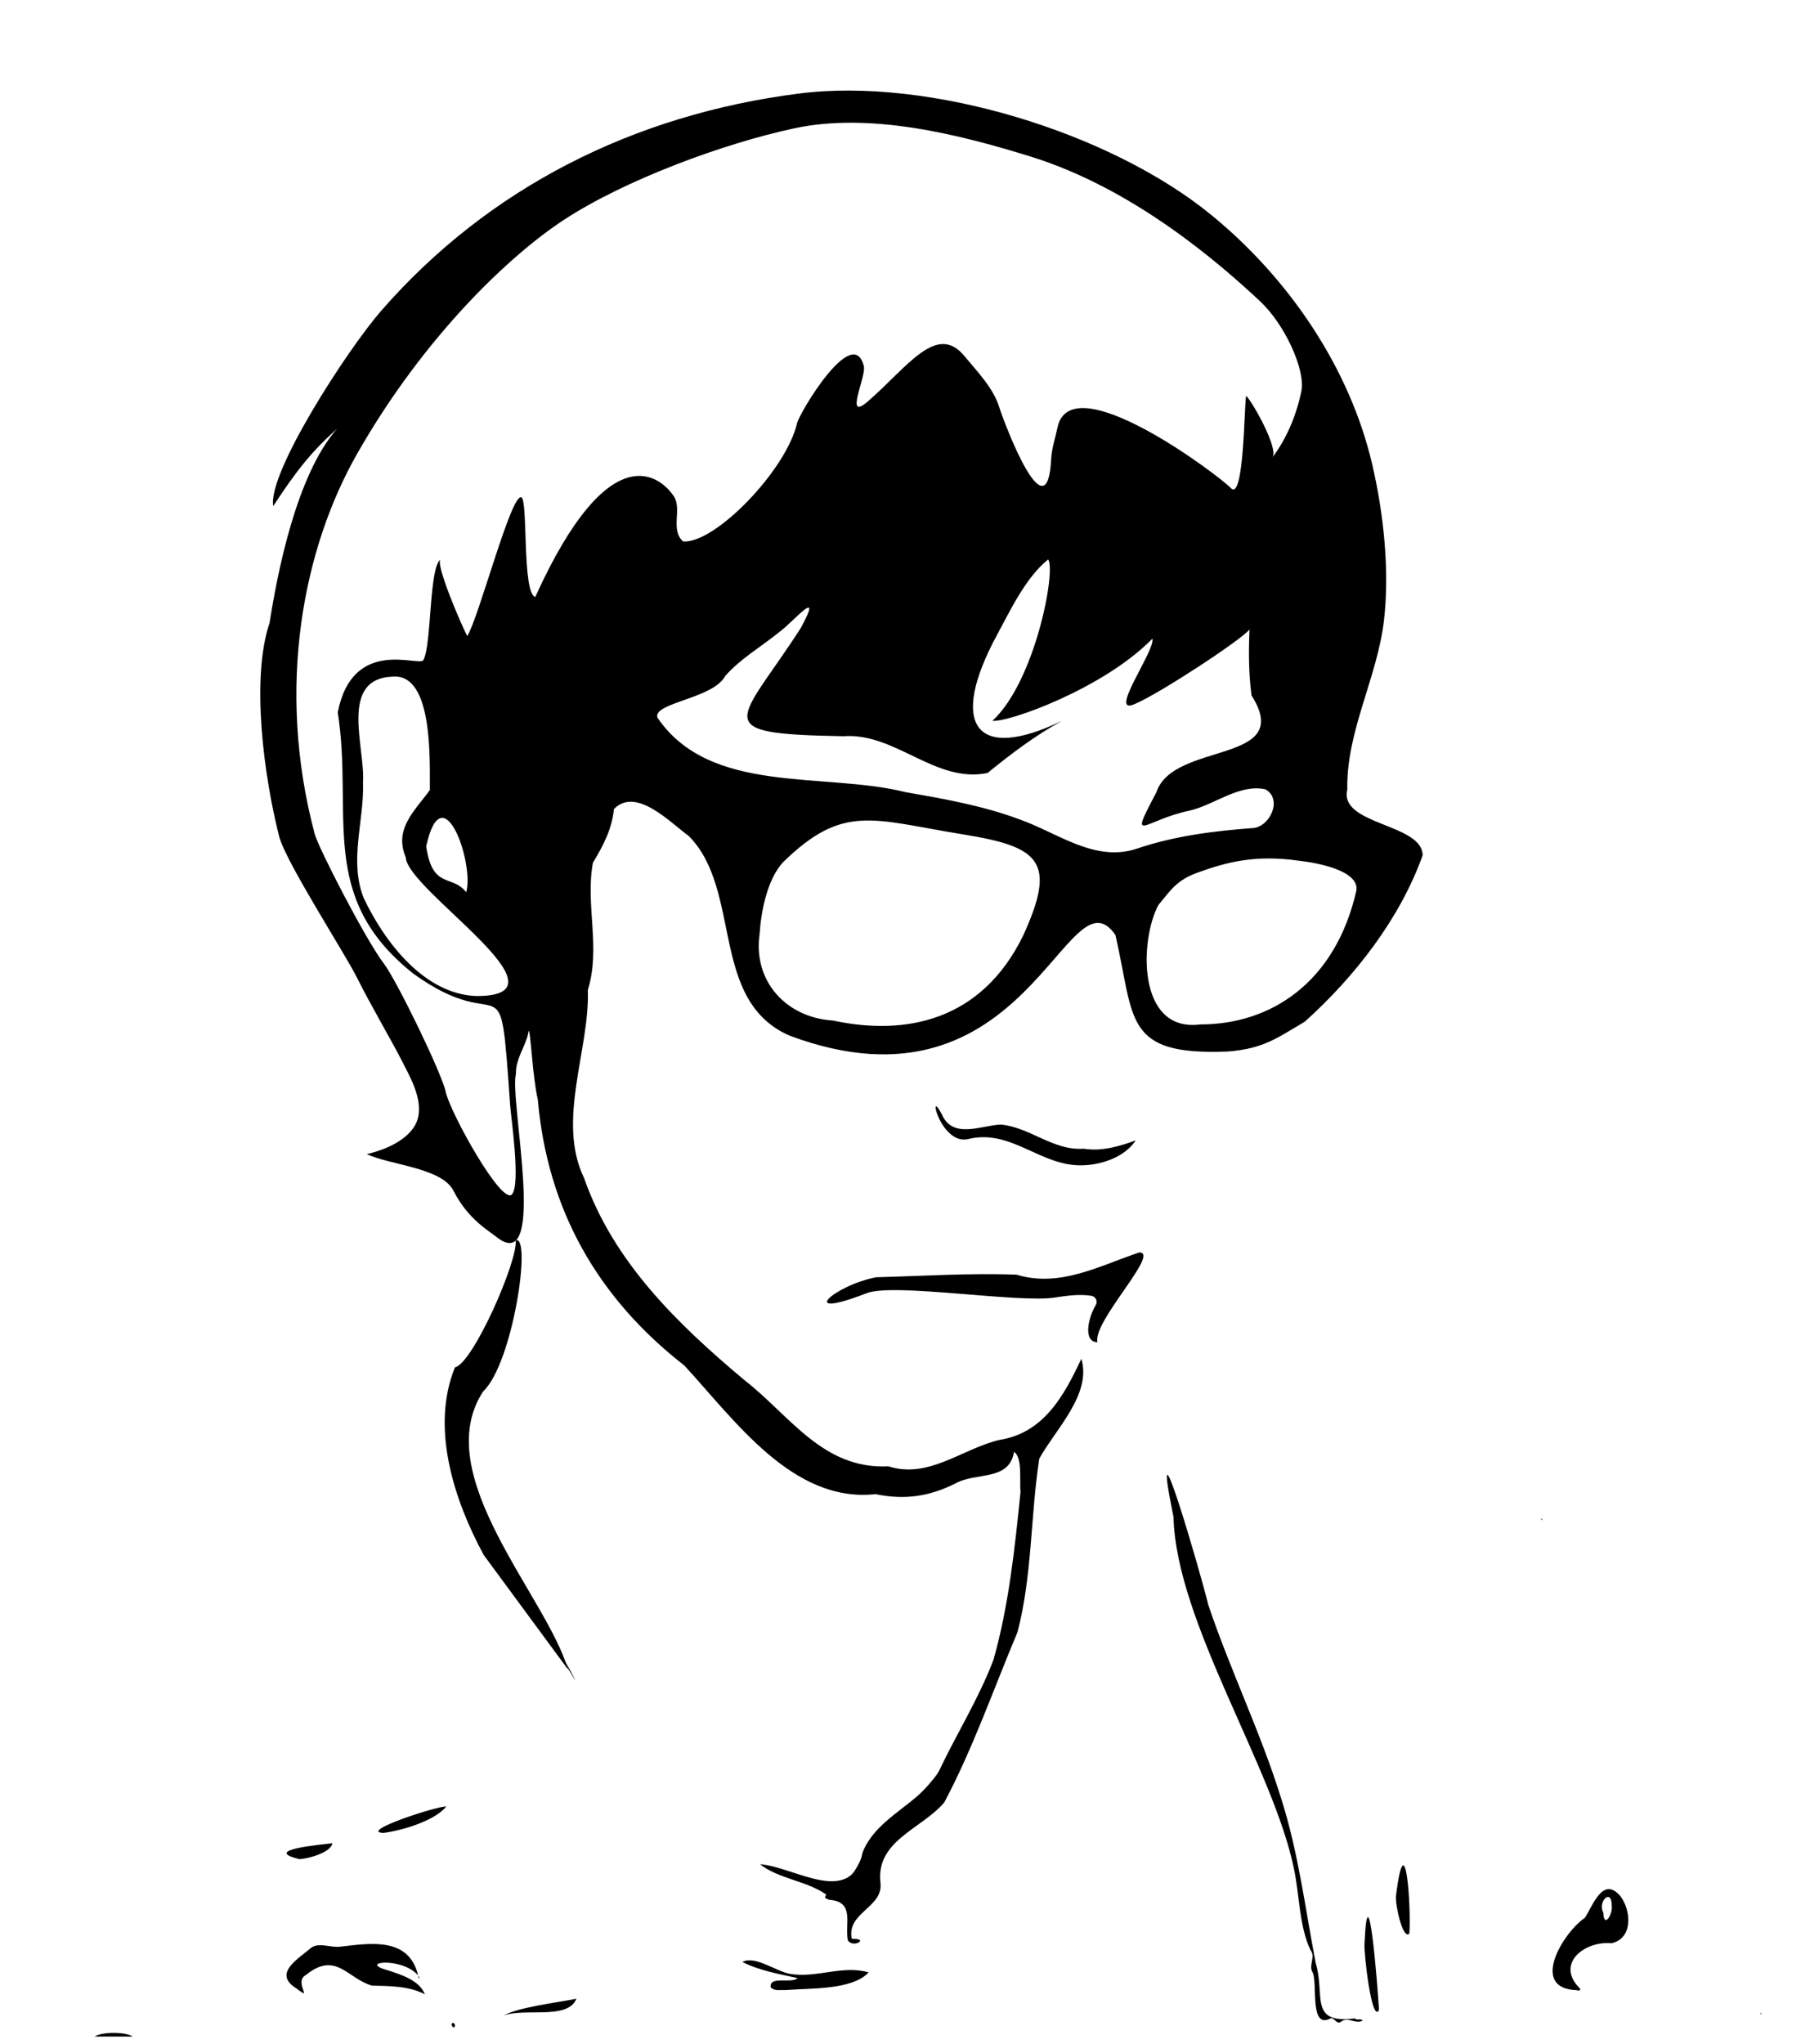 <?xml version="1.0" encoding="utf-8"?>
<!-- Generator: Adobe Illustrator 28.6.0, SVG Export Plug-In . SVG Version: 9.03 Build 54939)  -->
<svg version="1.1" id="レイヤー_1" xmlns="http://www.w3.org/2000/svg" xmlns:xlink="http://www.w3.org/1999/xlink" x="0px"
	 y="0px" viewBox="0 0 2448 2777.8" style="enable-background:new 0 0 2448 2777.8;" xml:space="preserve">
<style type="text/css">
	.st0{fill:none;}
	.st1{fill:#000;}
	.st2{fill:#000;}
	.st3{fill:#000;}
	.st4{fill:#000;}
	.st5{fill:#000;}
	.st6{fill:#000;}
	.st7{fill:#000;}
	.st8{fill:#000;}
	.st9{fill:#000;}
	.st10{fill:#000;}
	.st11{fill:#000;}
	.st12{fill:#000;}
	.st13{fill:#000;}
	.st14{fill:#000;}
	.st15{fill:#000;}
	.st16{fill:#000;}
</style>
<g>
	<path class="st0" d="M0,2263.2C0,1343.5,0,423.7,0-496.3c3143.7-290.9,2482.7,366.2,2471.6,2554.6
		c-1.1,221.1-41.4,456.7-23.6,709.7c-32.9,0-56.1,6.5-57.7-34c-7.6-42.8-29.5-81.6-46.8-120.6c-46.4-129.3-88.3-261.9-159.1-381.8
		c-71.5-137.8-50.2-155.2-197.9-230.3c-75.9-36.2-166.1-49.8-249.1-63.5c-31.3-4.4-56.6-27.3-89.5-24.2c-47.4-0.9-82-37-129.4-39.8
		c-71.3-28.8,0.2-112.6,26.8-151.5c22.1-44.6,29.1-96.5,52-141.5c28-47.2,52.4-107.1,75-156.6c96.4-42.5,138.7-55.4,198.3-151.7
		c18.1-31,85.1-99.4,48-129.3c-110.1-46.4-99.8-60.7-80.4-172.2c42.3-37.4,20.4-77.1,18.6-126.7c-16.2-62.3,4.3-129.9-12.6-192.5
		c-7.5-18.9,17.4-4.6,8.5-20.6c-16.1-62.3-62.4-107.3-91.9-162.6c-8.7-31.3-24.2-60-32.2-89.3c-37.5-40.7-71.3-88.4-121.9-113.6
		c-46.2-16.6-77.6-61-126.8-68.3c-28.6-8.6-61.4-2.8-87.4-19.2c-42.6-23.3-93-7.2-139.1-7.2c-45.9-5.9-24.4-34.6-89.2-5.5
		c-42.9,14.9-93.5-14.5-129.6,24.4c-20.8,26.9-37.1,10.7-55.8,18.4c-11.2,17.1-25.9,27-47,25.5c-22.2,6.6-42.2,21.3-65.4,26.9
		c-87.9,25.5-80.4,101.6-137.1,138.3c-104.1,71.9-229,147.5-256.2,279.4c32-47.9,57.6-131.9,122.2-139.9
		c-6.1,52.5-59,94.5-80.8,142.4c1.2,15.5-17.1,21.3-18.5,34.4c-0.9,46.3-46.8,77.8-49.7,125.3c-41.7,126.1-59.3,258.3,4,380.6
		c3.6,13.6,11,23.9,24,30.6c27.2,23,44.5,56.7,71.9,80.3c24.5,23.1-2.5,22.2-15.8,29.7c45.3,12.9,55.8,72.4,47.5,115.7
		c0.2,13.5,19.9,16.9,19.7,32.8c3.5,12.9,3.6,13.2,16.4,13.9c54.7,37.3-41.5,52.3-71.2,45.9c38.6,24.1,103.4-39.4,96.3,4.6
		c-3.2,37.9,25.9,77,58.8,93.2c16.4-3,2.8,59.3,4.4,72.3c1.3,38.4-27.6,59.1-42.5,88.7c-3.6,18.4-17.9,23.3-31.9,29.1
		c-44.5,17.4-68.8,64-103.6,93.5c-33.4,21.4-57,54-88,77.9c-50,27.7-106.7,47-158.6,72.9c-56.9,35-112,73.4-173.1,100.9
		c-24.7,26.4-63.4,28.3-89,52.1C12.1,2259.7,7.8,2265.7,0,2263.2z"/>
	<path class="st1" d="M2164.1,2245.4"/>
	<path class="st2" d="M128.6,2767.9c10-6.7,41.9-6.7,51.8,0C163.2,2767.9,145.9,2767.9,128.6,2767.9z"/>
	<g>
		<path class="st1" d="M723.1,2196.9c20.8,28.5,41.5,57.2,59.2,87.8C769.5,2256.4,747.4,2227.2,723.1,2196.9z"/>
		<path class="st1" d="M1232.4,2487.4c63.6-29.9,74.1-96.4,98.7-154.5l-8.7-2.3c-23,49.9-54,95.2-96.7,130.9
			c-97.2,75.5-23.1,129.5-181.7,76.5c27.2,16,112.1,32.2,110.5,70.4c0.5,9.1-6,27.6,6.2,30.7c-25.3-33.2,39-49.6,34-82.2
			C1193.4,2526.3,1206.4,2503.5,1232.4,2487.4z"/>
	</g>
	<path class="st1" d="M657.5,2113.4c-40.5-74.8-72.5-172.9-39.1-255.1c24.1-4.6,86-145.1,82.5-172.6c22.1-8.2-3.6,167.2-44.2,205.4
		c-74.3,113.5,86.6,278.7,115.3,377.8"/>
	<path class="st1" d="M1491.7,1824.2c-19.8-0.3-12.8-33.1-2.3-50.5c3.1-5.1-0.1-11.7-6-12.6c-15.8-2.5-33.1-0.2-48.5,2.2
		c-48.7,8.3-219.8-20.1-256.7-5.8c-97.1,37.6-45.1-10.4,12.7-21.6c63.5-1.6,127.3-5.9,190.8-3.5c59,17.8,111.5-11.6,166.8-30.2
		C1577.8,1701.8,1484.8,1796.1,1491.7,1824.2z"/>
	<path class="st3" d="M528,654.1"/>
	<path class="st4" d="M560.1,555"/>
	<path class="st5" d="M2096.4,2066.1c-1.1-0.5-1.6-1.3-1.6-2.4C2095.9,2064.2,2096.4,2065,2096.4,2066.1z"/>
	<path class="st5" d="M2393.9,2737.7c-1-0.5-1.2-1.3-1-2.3C2393.8,2735.9,2394.1,2736.7,2393.9,2737.7z"/>
	<path class="st1" d="M1595.1,2061.9c-33.8-166.2,37.2,76.9,47.2,119.1c30,89.2,71.6,174.2,99.4,264.2
		c23.2,72.8,32.4,148.7,46.8,223.4c13.1,43.1-10.2,82.6,53.2,74.6l-0.2-0.2c2.1,3.7,8.4-0.5,10.7,3.2c-10.4,5.1-19.6-5.6-28.7,1
		c-6.7,5.5-8.6-4.4-14.3-4.3c-29.8,16.2-17.9-45.3-24.8-61.8c-6.4-9.5,4.2-21.5-2.9-30.3c-15.8-32.8-14.9-74.8-22.8-111.4
		C1730.5,2402.2,1598.6,2204.5,1595.1,2061.9z"/>
	<path class="st1" d="M568.7,2685.1c-22-26.1-84.2-18.6-41.2-7.2c18.4,6.1,42.4,13.5,50.1,32.6c-21.6-11.4-47.5-11.2-72.2-11.9
		c-33.4-9.7-48.9-47.5-89.7-14.3c-17.4,9.4,11.8,37.1-12.9,18.1c-32.6-20.3,2.4-39.9,20.4-55.4c11.6-7.7,27,0.8,40.2-1.4
		c41.9-4.9,92.8-12.8,105.1,39.7L568.7,2685.1z"/>
	<path class="st6" d="M1472.7,1583.7c-58.1,2.6-98-50.6-157.6-35.4c-36.7,7.3-55.2-71.9-35.3-34.6c14.8,35.1,52.7,16,80.4,14.7
		c39.8,3.5,71.4,35.9,112.9,32.8c24.4,4,48.2-3.2,70.6-11.3C1529.5,1571.8,1499,1582.8,1472.7,1583.7z"/>
	<path class="st7" d="M1067.3,2704.7c-7.9-0.4-13.9,1.6-19.7-3.6c-2.5-16.5,28.5-4.5,36.4-12.7c-24.1-5.3-52.1-10.2-74.9-21.9
		c16.7-9.2,44.9,12.3,64.3,16.1c35.7,6.4,72.2-12.4,107.3-1.9C1158.3,2704.8,1101.8,2702,1067.3,2704.7z"/>
	<path class="st8" d="M1854.7,2642c4.8-108.6,17.8,57,19.7,89.9C1864.6,2750.5,1853.7,2654.9,1854.7,2642z"/>
	<path class="st9" d="M1897.4,2577.4c13.2-106.7,21,19.2,18.2,50.5C1906.8,2637.1,1896.4,2588.6,1897.4,2577.4z"/>
	<path class="st10" d="M521.3,2491.1c-34.9-1.4,72.5-36.6,85.3-35.9C591.9,2473.8,548.6,2487.6,521.3,2491.1z"/>
	<path class="st11" d="M407.2,2526.8c-53.6-12.8,30.6-19.8,44.7-21.7C449.7,2517.4,421.6,2525.6,407.2,2526.8z"/>
	<path class="st12" d="M684.9,2739.3c17.8-10.8,69-17.1,98.6-22.8C771.8,2745.7,713,2728.6,684.9,2739.3z"/>
	<path class="st13" d="M618.5,2752.7c-0.3,6.3-7.4-0.4-3.5-3.2C616.7,2748.6,618.4,2750.9,618.5,2752.7z"/>
	<path class="st1" d="M1595.1,2061.9c1.3,0.2,3.3,0,3.5,1.8C1598,2065.5,1594.8,2063.6,1595.1,2061.9z"/>
	<path class="st1" d="M569.9,2689.6c-3.3-4.5,0.7-5.3-0.2,0.1L569.9,2689.6z"/>
	<path class="st14" d="M783.3,2286.3c0.3,0.2,0.6,0.4,0.8,0.7C783.5,2287.1,783.6,2286.1,783.3,2286.3z"/>
	<path class="st1" d="M569.7,2689.6c0.3,0,0.5,0,0.8,0C570.2,2689.6,569.9,2689.5,569.7,2689.6z"/>
	<path class="st5" d="M1133.3,907.6c-0.1,0,194.3-264.7,191.4-270.8c6.6,68.6,6.6,68.6-16.3,114
		C1275.5,816.2,1159.6,918.8,1133.3,907.6z"/>
	<path class="st15" d="M766.2,1324.3c10.1,142.8-109.8-154.3-87-170.7c11.8,13,31.5,63,47.4,70.4c-5.4-27.7,3.6-111.4,5.6-109.8
		C736.4,1138.4,766.2,1289.8,766.2,1324.3z"/>
	<path class="st16" d="M1494.2,1201.9"/>
	<path class="st4" d="M564,607.2"/>
	<path class="st1" d="M1621.6,2140.4"/>
	<path class="st1" d="M1610.6,2098.1c-2.2-2-3.9-7.8-0.8-9.5C1611.8,2090.2,1610.1,2095.4,1610.6,2098.1z"/>
	<path class="st1" d="M1612.8,2104.5c0-1.2,0-1.8,0-2.4C1616,2102.2,1613.8,2113.6,1612.8,2104.5z"/>
	<path class="st1" d="M1617.6,2125.5c-0.9-1-0.9-1.8,0-2.9C1618.5,2123.7,1618.5,2124.5,1617.6,2125.5z"/>
	<path class="st1" d="M1612.8,2102c-1.5-0.8-1.9-2.3-1.9-3.8C1612.4,2099,1612.8,2100.4,1612.8,2102z"/>
	<path class="st1" d="M1447.7,977.6c0.1-0.2,0.2-0.5,0.3-0.7C1447.9,977.1,1447.4,977.4,1447.7,977.6z"/>
	<path class="st1" d="M2202.3,2576.8c-23.8-27.4-37,12.9-48.1,29.7c-29.9,20.4-75.5,96.1-11.4,98.3c1.5,0.7,6.7,1.2,4.7-2.2
		c-34-33.8,6.4-65,43-61.6C2220.2,2634.4,2217.2,2596.1,2202.3,2576.8z M2179.3,2599.5c-8.4-14.7,11.8-34.8,11.5-8.6
		C2192,2602.1,2180,2621.3,2179.3,2599.5z"/>
	<path class="st1" d="M1831.3,1072.8c-1.4-79.3,40.9-151.8,49.9-230c7.8-67.6-0.6-145.7-16.1-212c-30.8-131.7-113.8-253-218.7-338.7
		c-137.9-112.7-383.5-187.5-560.2-165c-225.3,28.7-422.5,128.4-568,295.2C472,475.3,363.5,642.9,371.4,687.8
		C405,636.3,425.6,612,458,582.8c-55.4,63.3-81.1,196.8-91.6,263.8c-25.9,76.5-7.1,211,13,290c8.6,34.4,89.6,159.3,106,192.5
		c16.4,33.2,51.3,93.3,60.5,112c9.6,19.5,30.3,52.7,21.5,80.8c-5.7,18.1-27.8,37-68.9,46.7c33,15.2,102.1,18.4,118,49.9
		c19.2,38.1,47.4,53.9,57.6,62.1c71.7,58,17.8-187.7,27.2-221c-0.7-21.6,14.4-38.8,17.3-58.6c2.5-1.7,5.2,62.8,12.4,93.3
		c13,149.2,80.8,269.3,199.1,361.5c68.8,74.4,147.4,187.2,259.9,174.9c40,8.2,73,3.1,108.2-14.3c28.4-16.2,73.3-2.7,80.1-43.1
		c11.7,7.1,7.3,39.7,8.8,54.7c-7.7,76-15.9,154.2-36.7,227.7c-19.9,52.7-50.1,100.5-74.1,151.3c-25.4,45.2-84.1,61.3-103.8,110.5
		c-15.3,75.6-92.5,19.5-139.4,16.2c24.9,19.7,62.1,22.3,88.8,40.4c1.4,0.9,0.7,2.1-0.1,3.2c-1.8,2.8,3.6,3.9,5.5,4.7
		c34.9,2.8,20.8,31.7,25.1,55c7,11.6,30.5-3,5.3-1.8c-7.1-35.8,41.5-42.2,39.2-74.7c-7.8-58.7,55.3-74.2,86.5-110.7
		c39-73.2,67.1-154.4,99.6-231.5c20.2-77.2,17.6-157.7,29.6-235.8c22.3-40.3,71.6-87.7,57.2-135.8c-23.3,49.8-51.1,101-111.4,110.3
		c-51.2,12.2-95.9,53.3-150.8,35.9c-89.4,4.3-133.6-68.9-195.9-117.3c-90.5-75.9-177.8-160.2-217.8-274.5
		c-37.8-77.9,8-175.5,5.1-255.7c17.9-57-3.6-115.9,6.9-172.8c14.4-24,25.7-45.4,28.6-73c30-30.8,76,17.9,101.9,36.8
		c73,74,27.4,223.7,137.2,271.3c323,120.1,376.8-231.6,442.5-137c26.6,114.9,10.3,164.2,153.1,158.4c48-3.8,66.3-18.1,104.3-40.5
		c67.8-61,129.4-139.8,160.2-226.1C1933.6,1119,1819.4,1121.6,1831.3,1072.8z M727.5,811.4c-18.1-6.1-9.5-131.7-18.9-135.5
		c-13.8-5.6-58,164.3-73.5,188.6c-9.9-19.1-43.8-99.2-36.2-104.2c-16,10.5-12,116.6-23.5,136.9c-5.4,9.5-96-32.5-116.3,70.9
		c21.7,139.3-28.6,251,102.5,355c126.6,91.7,116.9-31.3,131.8,178.8c1.3,18.1,14.3,105.5,2.8,121c-13,17.6-84.1-109.9-90.4-139.1
		c-5.5-25.8-67.1-152.2-84.1-174.3c-24.6-32.1-88.8-157-93.9-175.9c-53.5-201.1-14.8-389.9,57.7-517
		c90.9-159.5,207.3-269.6,281.3-318c82.8-54.1,216.2-103.5,312.9-124.2c102.2-21.9,221.4,7.4,321.2,38.4
		c140.5,43.6,256.6,145.1,311.7,196.5c33.9,31.6,62.1,93.7,56.3,122.2c-6.5,31.9-19.6,64.1-39.4,90.2c8.9-11.7-26.9-75.3-35.7-83.8
		c-2.6,11.1-2.8,144.4-20.7,125.5c-16.4-17.3-218-169.1-235.8-82c-2.9,14.2-7.8,28-8.5,42.4c-5.3,103.9-62.2-44-70.8-71.1
		c-8-25.3-29.3-47.4-46.7-68.3c-38-46.7-77.3,13.9-131.5,61c-33,28.7-2.2-33.6-5.6-47.6c-14.7-59.1-87.7,63.6-90.8,77.4
		C1068.7,639,972,739,928.6,735.9c-17.8-15.2-1.4-44.1-12.5-61.1C899,648.6,829.4,586.9,727.5,811.4z M493.4,1063.3
		c3.4-46.9-33.6-141.6,41-143.7c54.9-3.9,49.5,115.6,49.9,154.1c-19.8,27.6-49.3,52.4-32.8,91.4c1.8,45,232.5,188.8,96.3,188.6
		c-71.1-2.2-125.3-73.7-153.4-133.1C474,1169.3,495.3,1115.8,493.4,1063.3z M633.7,1212.6c-19.4-24.8-45.9-3.3-54.4-62.4
		C601.5,1049.4,645,1173.4,633.7,1212.6z M1390.6,1271.8c-56.5,115.5-159.1,136.5-258.4,115.2c-63.4-3.9-109-53.4-99.7-117.7
		c1.6-26.5,9.1-72.5,31.7-97.3c82.4-80.6,122-57.8,245.3-37.9C1413,1150.8,1437.1,1170.5,1390.6,1271.8z M1545,1153.5
		c-57.4,19-108.4-22.3-160.3-40.3c-49.4-18.3-101.7-27.5-153.4-36.5c-110.8-27.9-266,4.3-337.7-101.4c-6.5-20.3,75.8-25.6,92.1-56.5
		c21.1-24,49-39.7,73.4-59.7c17.8-12.4,61.7-65.1,29.2-5.3c-83.7,129.7-128.7,143.5,58.1,146.8c70.8-5.2,124.6,64.4,195.9,50
		c31.9-26.1,65.1-51.1,101.1-70.9c-118.4,57.2-153.9,4.8-88.4-116.4c18.5-34.3,39.2-78.3,69.7-103c10.9,15.3-17.7,165.8-75.7,219.3
		c20.3,2.9,150.8-43.4,217.4-111.6c4.1,16.4-62,106.4-23.4,88.6c34.7-14.9,146.1-88.2,155.4-101.2c-1.3,30-1.2,59.8,2.7,89.7
		c59.9,94.4-106.3,61.8-129.3,131.7c-38.9,73.8-18.1,38.1,45.6,24.8c33.9-8,66.9-36.4,102.4-28.9c23.4,12.7,7.5,49.3-15.4,52.6
		C1650.7,1129.3,1596.7,1135.9,1545,1153.5z M1843.7,1210.1c-28.8,127-118.1,182.4-212.5,182.2c-86.3,11.1-82-115.5-56.6-162.4
		c16-18.8,23.6-33.3,53.4-44c39.5-14.3,78.5-24.6,138.1-16C1790.6,1172.6,1847.4,1183.2,1843.7,1210.1z"/>
</g>
</svg>
